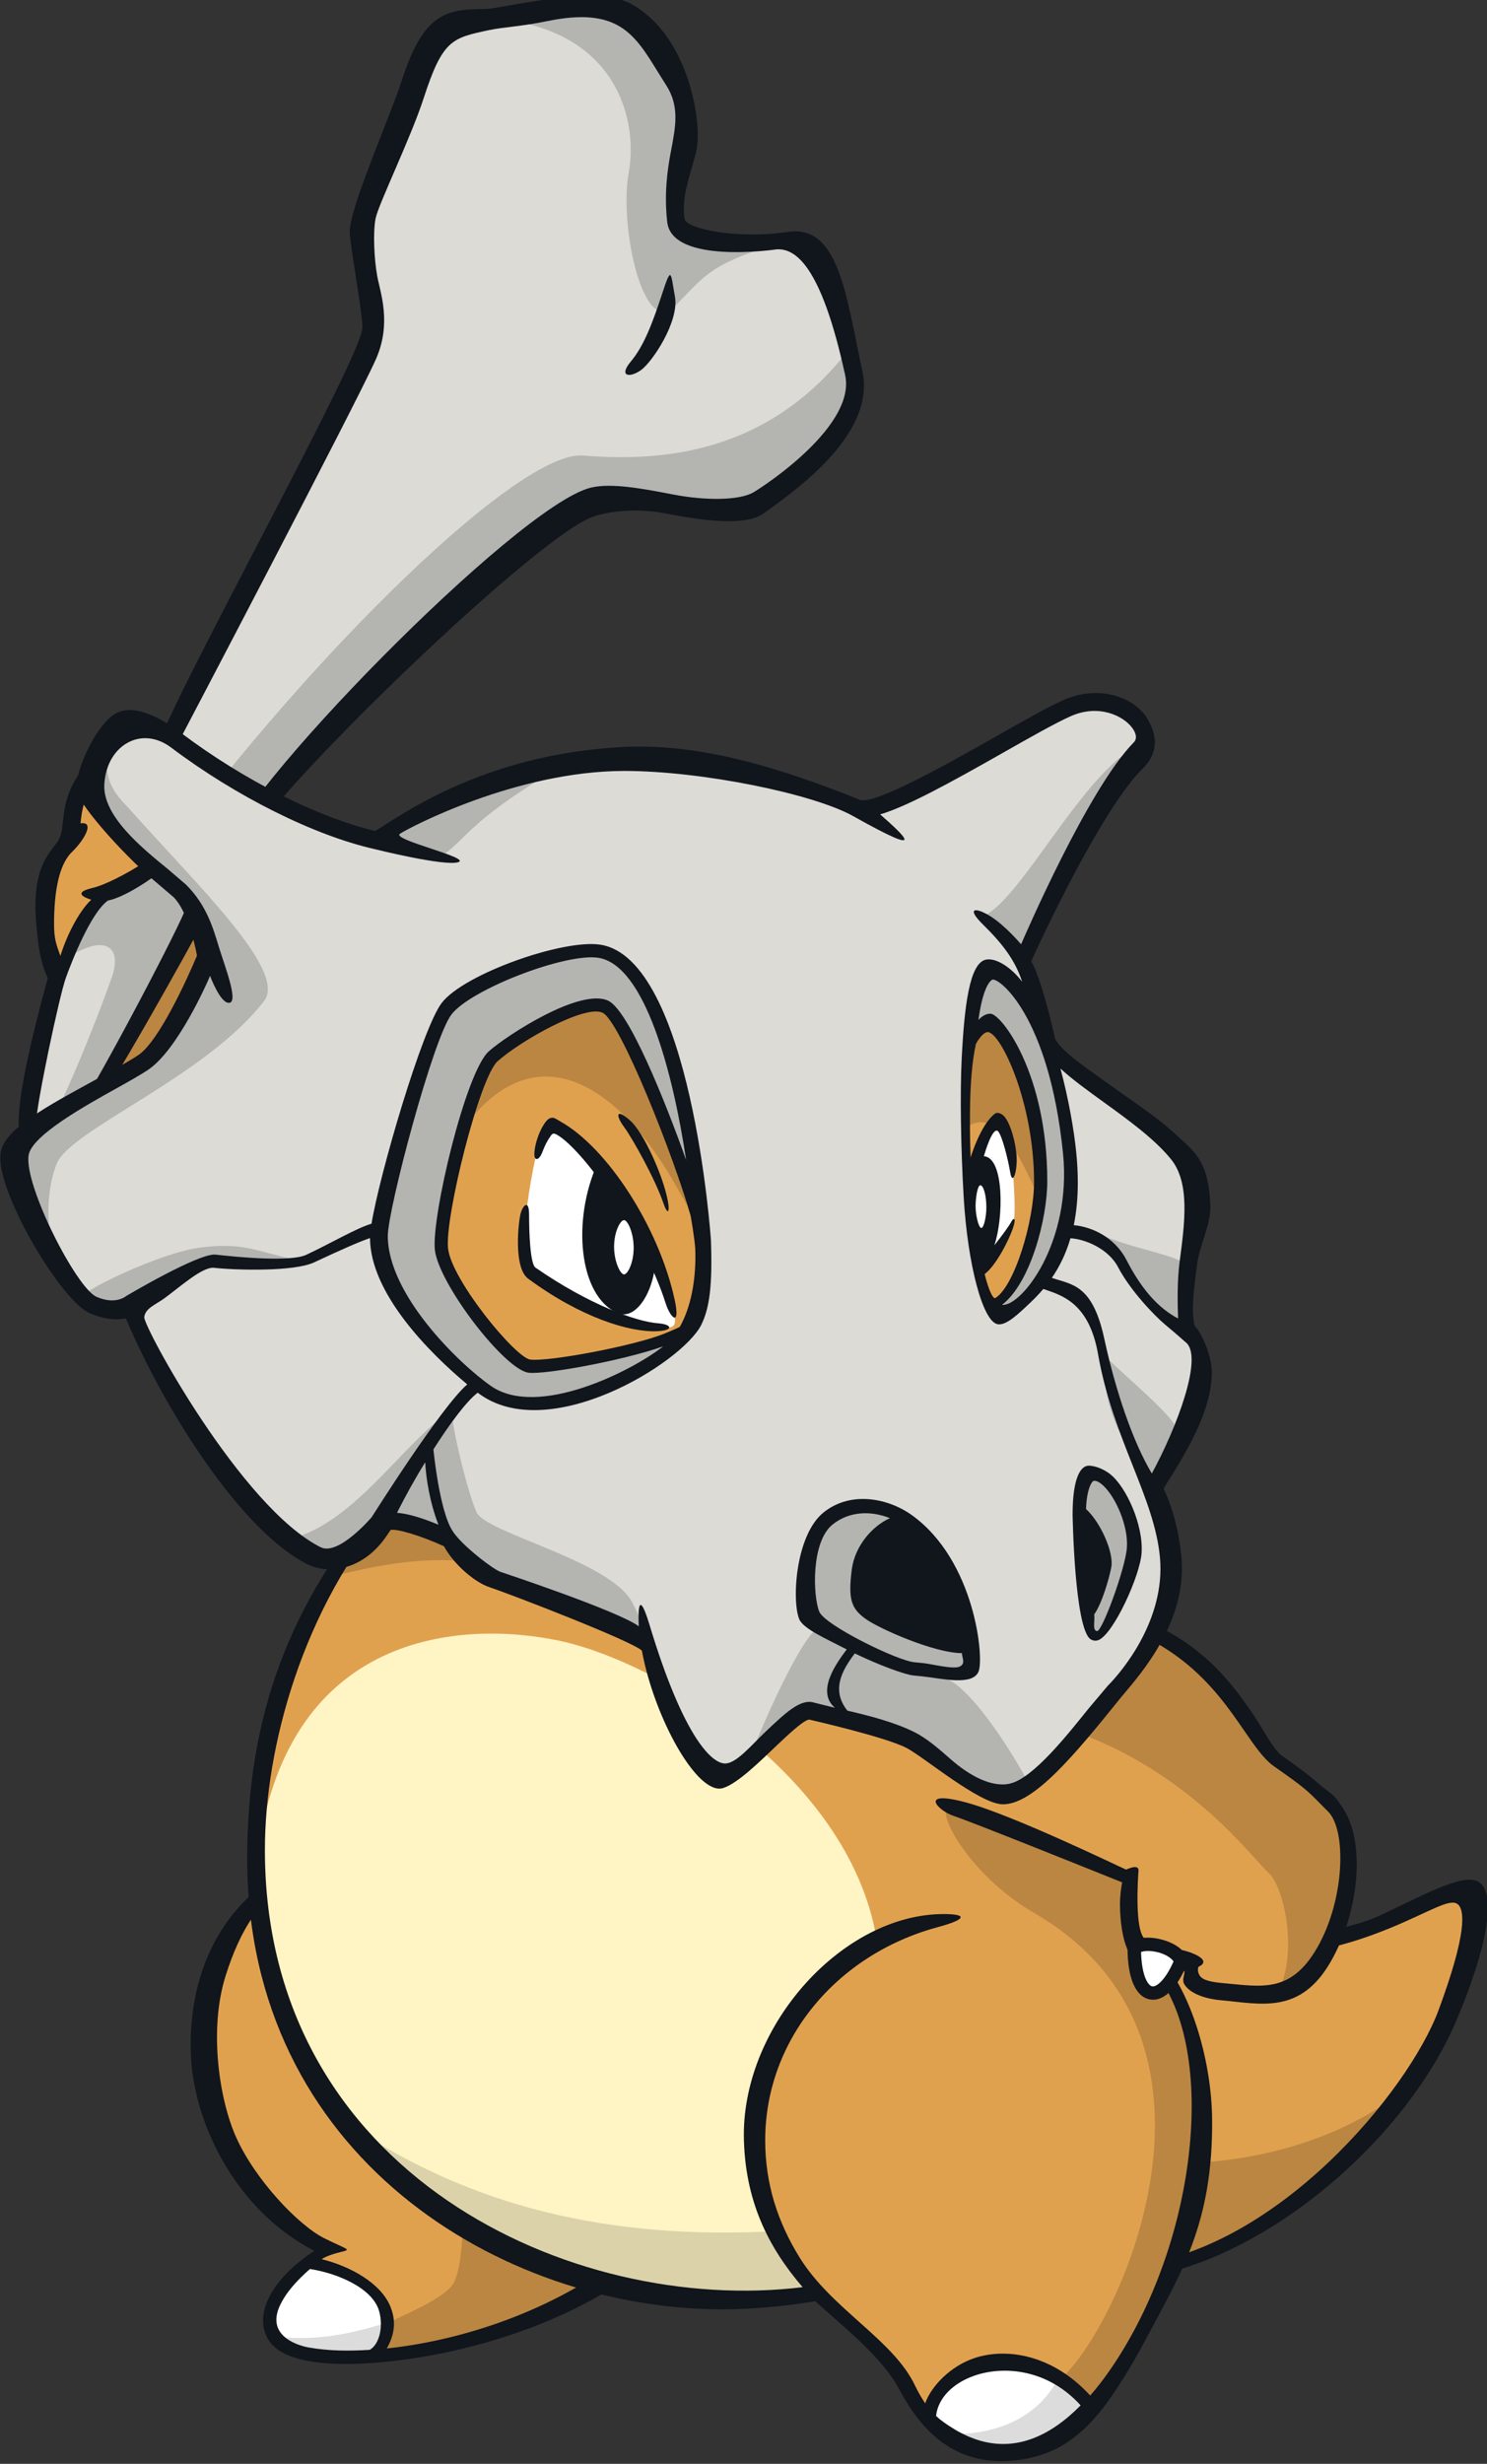 <?xml version="1.0" encoding="UTF-8"?>
<!-- Created with Inkscape (http://www.inkscape.org/) -->
<svg version="1.1" viewBox="0 0 128.19 212.32" xmlns="http://www.w3.org/2000/svg">
 <rect x="0" y="0" width="128.19" height="212.32" fill="#333333" stroke="none"/>
 <defs>
  <clipPath id="clipPath18592">
   <path d="M 0,792.109 H 612.156 V 0 H 0 Z"/>
  </clipPath>
 </defs>
 <g transform="translate(-7.917 -4.822)">
  <g transform="matrix(1.031 0 0 -1.031 -46.742 789.42)">
   <g clip-path="url(#clipPath18592)">
    <g transform="translate(124.4 729.8)">
     <path d="m0 0c-1.047 4.818-2.724 11.312-5.237 11.102-2.513-0.209-9.217-0.837-9.637 1.676-0.826 4.96 2.095 8.171-0.209 11.732-2.305 3.561-3.561 7.122-10.684 5.656-7.121-1.467-8.17 1.885-10.683-5.866-2.514-7.751-5.655-10.054-4.818-13.825 0.838-3.771 2.304-5.238 0.628-9.009-1.675-3.77-16.968-32.888-16.968-32.888s-4.189 0.628-6.285-2.096c-2.094-2.722-1.047-4.608-2.094-6.074-1.047-1.467-2.723-6.913-0.628-10.893-1.258-4.609-3.563-13.407-1.886-13.827 1.676-0.417 3.143 1.048 3.143 1.048s0.888-4.268 2.917-10.064c6.43 7.125 10.529 16.356 13.856 25.566-1.948 3.929-3.207 6.852-3.157 7.75 0.209 3.771 26.604 28.909 29.956 29.747 3.351 0.838 11.521-2.513 13.826-0.838 2.304 1.676 9.007 6.285 7.96 11.103" fill="#dcdbd6"/>
    </g>
    <g transform="translate(105.58 746.53)">
     <path d="m0 0c-0.795-4.374 1.193-13.785 3.844-11.134 2.457 2.456 2.783 3.446 8.351 5.169-2.534 9e-3 -7.989 0.498-8.243 2.019-0.826 4.959 2.095 8.17-0.209 11.731-2.305 3.561-3.561 7.122-10.684 5.656-0.427-0.088-2.35-0.659-2.735-0.716 8.748-1.458 10.472-8.35 9.676-12.725" fill="#b4b4b0"/>
    </g>
    <g transform="translate(123.96 731.75)">
     <path d="m0 0c-7.25-9.349-16.925-9.216-22.228-8.819-5.301 0.398-22.533-16.436-34.772-33.011-4.993-1.319-7.378-7.681-8.571-9.139 3.313 2.253 4.904 1.193 3.977-1.459-0.928-2.651-3.539-9.433-5.939-13.903 1.446-0.05 2.616 1.117 2.616 1.117s13.567 22.354 13.617 23.253c0.209 3.77 26.604 28.908 29.956 29.746 3.351 0.839 11.521-2.513 13.825-0.837 2.305 1.676 9.008 6.284 7.961 11.102-0.136 0.628-0.284 1.284-0.442 1.95" fill="#b4b4b0"/>
    </g>
    <g transform="translate(59.331 665.3)">
     <path d="m0 0c0.405-1.67 1.255-4.894 2.632-8.827 6.43 7.125 10.53 16.355 13.856 25.565-1.719 3.47-2.111 6.547-3.12 7.351-1.009 0.805-9.189-15.628-13.368-24.089" fill="#bb8641"/>
    </g>
    <g transform="translate(61.317 685.81)">
     <path d="m0 0c2.89 0.67 6.732 4.776 7.307 6.144 0.95 2.267 0.858 4.778-1.837 6.427-0.088 0.013-4.203 0.598-6.276-2.096-2.094-2.723-1.047-4.609-2.094-6.074-1.038-1.453-2.685-6.807-0.683-10.776 1.059 1.789 2.577 6.141 3.583 6.375" fill="#e0a14f"/>
    </g>
    <g transform="translate(149.8 599.11)">
     <path d="m0 0c5.461-1.092 15.874-0.724 19.08 1.192 6.81 4.07 8.934 3.304 4.933-7.498-2.546-6.877-13.792-20.396-26.1-21.718-15.847-1.702-3.876 29.217 2.087 28.024" fill="#e0a14f"/>
    </g>
    <g transform="translate(140.06 582.21)">
     <path d="m0 0c-0.897-6.343 0.701-11.872 7.651-11.125 8.84 0.95 17.132 8.191 22.046 14.744-7.7-5.723-20.169-7.379-29.697-3.619" fill="#bb8641"/>
    </g>
    <g transform="translate(77.357 604.17)">
     <path d="m0 0c-6.559-2.683-9.541-14.907-5.665-20.869 4.607-7.086 4.871-7.293 8.01-10.477 0 0-6.757-5.092-2.889-7.892 2.612-1.891 16.941-1.606 28.271 6.742 11.329 8.348-21.7 34.961-27.727 32.496" fill="#e0a14f"/>
    </g>
    <g transform="translate(85.467 601.52)">
     <path d="m0 0c6.488-8.676 7.256-28.959 5.381-31.488-1.876-2.53-11.993-4.732-6.36-5.955 5.792 0.451 13.741 2.547 20.596 7.598 8.587 6.328-8.31 23.148-19.617 29.845" fill="#bb8641"/>
    </g>
    <g transform="translate(78.775 571.95)">
     <path d="m0 0c-1.478-1.24-5.101-4.742-1.962-7.014 1.008-0.73 3.769-1.132 7.424-0.874 3.643 4.342-1.691 7.409-5.462 7.888" fill="#fff"/>
    </g>
    <g transform="translate(76.049 565.7)">
     <path d="m0 0c0.191-0.264 0.432-0.52 0.764-0.76 1.008-0.73 3.769-1.133 7.424-0.874 0.853 1.016 1.209 1.961 1.213 2.82-3.822-1.171-6.269-1.498-9.401-1.186" fill="#dcdcdc"/>
    </g>
    <g transform="translate(116.04 719.87)">
     <path d="m0 0c-1.18-0.708-4.046-0.714-6.71-0.2-2.677 0.516-5.199 0.982-6.891 0.583-6.18-1.459-30.282-26.245-30.514-30.423-2e-3 -0.028-2e-3 -0.06-2e-3 -0.093 0-0.704 0.426-2.324 3.094-7.736-2.713-7.48-6.609-16.774-12.778-24.036-1.525 4.557-2.304 7.972-2.445 8.608 2.389 3.154 9.526 16.081 9.843 16.724 0 0-0.57 3.368-1.033 1.92-0.461-1.447-7.019-13.957-9.218-17.309l-0.86-0.846c-0.012-0.011-1.142-1.096-2.347-0.866-0.076 0.127-0.15 0.373-0.15 0.928 0 1.395 1.933 10.617 2.503 12.182 0.568 1.567 2.12 5.45 3.509 6.429 2.082 0.407 6.941 3.876 7.191 5.873l-1.099 0.137c-0.161-1.29-5.371-4.492-7.383-4.956s-0.103-0.98-0.103-0.98c-1.084-1.033-2.083-3.074-2.58-4.697-0.401 1.059-0.531 1.54-0.531 2.676 0 2.594 0.381 4.924 1.483 5.992 1.102 1.069 1.927 2.602 0.727 2.406 0.121 1.088 0.247 2.212 1.352 3.648 1.798 2.338 5.553 1.82 5.591 1.815l0.518-0.076 0.243 0.463c0.626 1.189 15.324 29.183 16.99 32.932 1.354 3.048 0.364 5.592 0.114 6.98-0.249 1.387-0.367 3.629-0.132 4.808 0.237 1.18 2.944 6.735 4.012 10.028 1.589 4.899 2.369 5.042 5.45 5.702 1.205 0.259 2.678 0.3 4.903 0.758 5.871 1.209 7.271-1.063 9.21-4.208l0.705-1.126c1.14-1.761 0.82-3.425 0.416-5.533-0.327-1.7-0.568-3.61-0.315-5.919 0.394-3.595 9.124-2.297 9.124-2.297 1.534 0.118 3.733-1.206 5.757-10.516 0.901-4.15-6.465-9.067-7.644-9.775m2.868 21.753c-4.285-0.636-8.513 0.267-8.648 1.079-0.338 2.029 0.695 4.224 1.012 5.879 0.431 2.24-0.66 9.465-5.503 12.107-3.023 1.649-10.896-0.428-12.132-0.431-3.318-7e-3 -5.192-0.321-7.018-5.953-1.032-3.184-4.517-10.988-4.359-12.802 0.157-1.813 1.092-6.889 1.058-7.888-0.083-2.416-14.188-27.751-16.947-34.458-1.263 0.086-4.542 0.05-6.444-2.421-1.356-1.763-1.518-3.217-1.649-4.386-0.079-0.705-0.141-1.262-0.462-1.711-0.728-1.02-2.178-2.268-1.767-6.865 0.134-1.509 0.276-3.081 0.961-4.511-1.653-6.088-2.432-9.886-2.432-12.045 0-0.837 0.116-1.429 0.342-1.816 0.242-0.413 0.571-0.569 0.805-0.627 1.129-0.282 2.145 0.101 2.852 0.513 0.392-1.634 1.258-4.968 2.69-9.058l0.411-1.174 0.833 0.924c6.92 7.668 11.118 17.821 14.002 25.81l0.108 0.297-0.14 0.282c-2.912 5.878-3.095 7.136-3.081 7.381 0.16 2.882 23.874 26.002 29.068 28.016 1.315 0.51 3.739 0.799 6.139 0.335 3.248-0.626 6.758-1.099 8.272 2e-3l0.301 0.217c2.709 1.959 9.054 6.545 7.946 11.639-1.35 6.215-1.933 12.302-6.218 11.665" fill="#11151c"/>
    </g>
    <g transform="translate(105.77 730.8)">
     <path d="m0 0c-1.054-1.257-0.13-1.405 0.824-0.741 0.953 0.664 3.227 4.076 2.857 6.145s-0.281 2.66-1.093 0.182c-0.811-2.478-1.533-4.329-2.588-5.586" fill="#11151c"/>
    </g>
    <g transform="translate(173.3 592.99)">
     <path d="m0 0c-2.504-6.762-13.518-20.058-25.64-21.36-2.931-0.315-5.003 0.529-6.161 2.508-2.977 5.092 0.634 16.303 4.328 21.482 1.473 2.066 2.885 3.138 3.87 2.94 5.681-1.136 11.263-2.104 19.473 1.261 3.399 1.392 5.083 2.563 5.738 2.02 0.583-0.484 0.776-2.413-1.608-8.851m3.483 10.627c-1.129 0.938-4.067-0.655-8.116-2.591-4.706-2.251-13.37-2.456-18.752-1.38-1.475 0.296-3.201-0.874-4.99-3.383-3.954-5.543-7.626-17.136-4.382-22.685 0.961-1.642 2.996-3.505 7.235-3.05 10.45 1.123 22.659 11.31 27.028 21.63 2.517 5.947 3.313 10.349 1.977 11.459" fill="#11151c"/>
    </g>
    <g transform="translate(104.75 572.12)">
     <path d="m0 0c-6.409-4.722-13.812-6.813-19.393-7.406 0.843 1.474 0.644 2.628 0.321 3.453-0.778 1.985-3.347 3.411-5.758 4.008 0 0 0.354 0.303 1.601 0.603 0.952 0.229 0.539 0.184-1.385 1.146-2.201 1.1-5.809 4.926-7.388 8.468-1.393 3.122-2.284 8.939-0.881 13.427 1.237 3.954 3.013 6.741 5.696 7.838 3.715 1.521 21.329-10.658 27.436-21.534 2.588-4.609 2.504-7.974-0.249-10.003m-20.822-7.52c-1.702-0.105-3.433-0.103-5.118 0.2-0.506 0.091-3.692 0.791-2.365 3.554 0.406 0.847 0.992 1.547 1.651 2.219 0.304 0.306 0.597 0.573 0.838 0.782 2.314-0.355 5.247-1.606 5.782-3.516 0.389-1.389-0.025-2.821-0.788-3.239m-4.63 8.27c-3.985-2.625-5.048-5.631-3.778-7.524 0.788-1.176 3.021-2.246 8.751-1.841 0 0 0.235 0.016 0.246 0.029 5.945 0.461 14.917 2.589 21.799 7.661 2.252 1.66 3.268 5.025-0.351 11.47-5.772 10.278-23.819 24.065-28.822 22.018-2.989-1.223-8.358-5.782-8.18-15.058 0.114-5.928 3.718-13.339 10.335-16.755" fill="#11151c"/>
    </g>
    <g transform="translate(85.341 635.58)">
     <path d="m0 0c-6.223-7.195-17.154-30.707-5.825-46.805 11.329-16.099 23.143-20.74 43.091-19.38 6.88-6.191 5.963-8.943 8.646-11.03 2.683-2.088 8.845-5.493 15.703 5.239 6.856 10.733 8.743 27.853 2.185 33.815 2.981 0.299 3.577-0.596 3.577-0.596s-0.871-2.15 2.408-2.448c3.279-0.297 6.15-0.573 8.534 3.601 2.386 4.173 2.59 10.213 0.8 12.001-1.788 1.79-1.605 1.753-4.587 3.84-2.981 2.086-5.066 11.472-18.482 12.963-13.416 1.49-46.509 19.831-56.05 8.8" fill="#e0a14f"/>
    </g>
    <g transform="translate(85.341 635.58)">
     <path d="m0 0c-6.223-7.195-17.614-30.911-6.285-47.01 11.329-16.098 22.219-20.617 42.167-19.257 7.285-5.946 7.347-8.861 10.03-10.948 2.683-2.088 8.845-5.493 15.703 5.239 6.856 10.733 8.743 27.853 2.185 33.815 2.981 0.299 3.577-0.596 3.577-0.596s-0.871-2.15 2.408-2.448c3.279-0.297 6.15-0.573 8.534 3.601 2.386 4.173 2.59 10.213 0.8 12.001-1.788 1.79-1.605 1.753-4.587 3.84-2.981 2.086-5.066 11.472-18.482 12.963-13.416 1.49-46.509 19.831-56.05 8.8" fill="#e0a14f"/>
    </g>
    <g transform="translate(164.46 609.98)">
     <path d="m0 0c-1.789 1.789-1.605 1.753-4.587 3.839-2.981 2.087-5.066 11.473-18.482 12.963-13.416 1.491-46.51 19.831-56.05 8.801-1.261-1.458-2.714-3.594-4.137-6.194 0.491-0.059 6.4 1.929 12.086 0.941 23.567-4.098 27.311-6.057 49.695-14.092 9.641-3.462 14.849-10.659 16.121-11.791 1.273-1.132 2.488-6.764 0.757-9.899 1.373 0.437 2.642 1.41 3.797 3.43 2.385 4.174 2.59 10.213 0.8 12.002" fill="#bb8641"/>
    </g>
    <g transform="translate(148.69 598.44)">
     <path d="m0 0c0.161-0.32 0.311-0.654 0.434-1.022-0.123 0.368-0.273 0.702-0.434 1.022-0.681 0.451-0.507 4.405-1.807 5.847-2.161 2.401-12.346 5.095-14.224 5.648-1.877 0.552 1.006-5.45 6.847-8.835 19.435-11.264 5.521-37.767 1.325-39.535-2.769-1.165-3.673-4.063-4.824-5.358 3.006-0.382 6.852 0.985 10.947 7.393 6.856 10.733 8.743 27.853 2.185 33.815 0.287 0.029 0.546 0.044 0.791 0.052-0.365 0.351-0.792 0.676-1.24 0.973" fill="#bb8641"/>
    </g>
    <g transform="translate(126.29 599.07)">
     <path d="m0 0c-2.354 13.579-18.27 23.071-26.537 24.804-8.268 1.733-22.537 0.666-25.134-17.49-0.159-6.109 0.886-13.551 4.648-18.895 11.063-15.721 22.846-19.232 41.96-18.182-3.872 4.826-10.806 17.228 5.063 29.763" fill="#fff4c3"/>
    </g>
    <g transform="translate(121.22 569.31)">
     <path d="m0 0c-1.014 1.263-2.234 3.049-3.203 5.215-14.346-0.79-25.64 2.182-35.422 8.629 10.15-12.033 21.416-14.79 38.625-13.844" fill="#dcd2a9"/>
    </g>
    <g transform="translate(130.68 558.87)">
     <path d="M 0,0 C 0.172,-0.174 0.359,-0.343 0.57,-0.507 2.884,-2.308 7.787,-5.079 13.49,1.074 8.672,7 0.138,4.466 0,0" fill="#fff"/>
    </g>
    <g transform="translate(141.5 562.23)">
     <path d="m0 0c-1.812-3.535-5.525-4.751-9.102-4.67 2.585-1.609 6.886-2.895 11.775 2.381-0.805 0.991-1.717 1.741-2.673 2.289" fill="#dcdcdc"/>
    </g>
    <g transform="translate(115.21 582.57)">
     <path d="m0 0c0.043-5.509 2.077-9.433 4.916-12.733-19.294-2.35-44.961 9.502-44.961 36.54 0 8.539 3.116 20.198 10.591 28.842 6.236 7.209 23.795 1.074 37.906-3.857 6.84-2.39 13.301-4.647 17.664-5.132 9.663-1.074 13.308-6.368 15.719-9.871 0.921-1.338 1.647-2.393 2.507-2.995 2.529-1.771 2.734-1.978 3.87-3.129l0.644-0.648c1.552-1.553 1.4-7.329-0.89-11.336-2.2-3.85-4.608-3.3-7.831-3.007-0.997 0.091-1.757 0.224-2.017 0.64-0.261 0.417-0.099 0.732-0.098 0.737 0 0 1.082 0.394-0.295 1.033-1.378 0.641-3.297 0.591-3.591 0.641-0.296 0.048 0.294-0.05-0.591 0.638-0.885 0.689-0.59 5.066-0.541 5.706 0.05 0.64-1.032 0.098-1.032 0.098-0.513 0.207-9.445 4.563-13.439 5.629-3.996 1.066-2.295-0.716-0.966-1.147 1.33-0.431 11.904-4.673 14.071-5.548-0.084-0.428-0.184-1.087-0.184-1.895 0-1.367 0.272-3.679 1.108-4.416 0.836-0.738 0.994-0.35 0.994-0.35 6.026-5.477 4.897-21.876-2.279-33.107-0.76-1.189-1.531-2.229-2.312-3.125-3.128 3.427-7.01 4.034-9.704 3.124-1.933-0.653-3.567-2.287-4.095-3.773-0.291 0.438-0.578 0.909-0.849 1.483-1.821 3.848-6.979 6.376-9.661 10.722-1.829 2.965-2.866 6.143-2.866 9.778 0 8.407 5.974 15.537 14.438 17.82 2.484 0.671 2.426 1.092 0.484 1.092-8.366 0-16.71-9.157-16.71-18.454m16.073-23.495c0.158 1.455 1.368 2.743 3.271 3.387 2.379 0.803 6.043 0.559 8.818-2.505-2.609-2.645-5.289-3.672-8.01-3.053l-0.084 0.021c-0.209 0.05-0.419 0.11-0.629 0.18-0.077 0.027-0.154 0.057-0.231 0.086-0.169 0.061-0.338 0.126-0.508 0.2-0.121 0.054-0.242 0.116-0.363 0.176-0.132 0.066-0.264 0.128-0.396 0.201-0.165 0.091-0.331 0.194-0.496 0.298-0.092 0.058-0.186 0.11-0.28 0.172-0.263 0.174-0.524 0.361-0.786 0.564 0 0-0.162 0.145-0.306 0.273m34.095 50.68c-0.745 1.159-0.786 1.131-1.622 1.771-0.837 0.638-0.957 0.918-3.569 2.745-0.696 0.488-1.602 2.299-2.425 3.495-2.526 3.669-6.148 8.435-16.313 9.565-4.239 0.47-10.642 2.709-17.422 5.077-15.177 5.303-32.38 11.315-39.109 3.535-7.68-8.881-11.234-18.335-11.234-30.295 0-24.777 21.155-37.668 39.803-37.668 2.497 0.021 5.062 0.249 7.694 0.681 2.24-2.037 5.593-4.66 7.007-7.332 1.914-3.614 4.586-6.117 8.748-6.024 4.161 0.093 6.327 2.14 7.714 3.712 1.388 1.572 3.093 4.434 3.977 6.104 3.058 5.772 5.83 9.92 5.738 18.799-0.05 4.746-1.676 10.248-4.003 13.001 1.015-0.013 0.824-0.173 1.048-0.299-0.02-0.12 0.647-0.258 0.647-0.411 0-0.325-0.235-0.692-8e-3 -1.065 0.453-0.743 1.671-1.199 3.023-1.322 3.366-0.306 6.67-1.228 9.224 3.241 2.41 4.217 2.853 9.935 1.082 12.69" fill="#11151c"/>
    </g>
    <g transform="translate(147.85 598.17)">
     <path d="M 0,0 C 0.835,0.756 3.502,0.119 3.941,-1.035 2.349,-4.976 0,-4.618 0,0" fill="#fff"/>
    </g>
    <g transform="translate(84.468 690.77)">
     <path d="m0 0c-4.965 1.128-11.379 4.345-16.701 8.351-2.974 2.238-6.545 0.225-6.77-3.611-0.226-3.837 5.472-7.384 7.051-8.964 1.581-1.58 2.201-5.481 2.201-5.481s-2.933-7.221-5.19-8.801-9.929-4.966-10.381-7.673c-0.452-2.709 4.062-11.737 6.093-12.639s3.16-0.226 3.16-0.226 8.005-17.222 15.679-21.059c2.631-1.316 4.858 2.102 5.535 3.004 0.677 0.903 5.586-1.36 5.586-1.36s2.539-2.927 3.893-3.379c1.354-0.451 11.961-4.513 12.638-5.416 0.678-0.903 4.288-11.284 6.546-10.607 2.256 0.676 5.71 5.538 7.065 5.087 1.354-0.452 5.558-1.066 8.266-2.42s5.206-5.376 8.14-4.699 7.543 7.377 8.897 8.731c1.355 1.354 5.444 5.948 4.87 11.355-0.385 3.619-1.58 5.642-1.58 5.642s6.093 10.382 2.709 13.316c-0.857 3.862 2.256 11.058-0.678 14.67-2.934 3.61-9.253 6.632-10.663 9.253-0.404 3.63-2.427 6.77-2.427 6.77s6.156 13.997 9.931 17.83c1.63 1.655-2.032 5.19-6.094 3.385-4.062-1.806-15.347-9.254-17.604-8.351s-9.704 3.836-19.408 3.836c-9.352 0-20.764-6.544-20.764-6.544" fill="#dcdbd6"/>
    </g>
    <g transform="translate(69.815 656.74)">
     <path d="m0 0c-3.534-0.441-10.572-3.927-9.905-4.224 2.03-0.902 4.021-0.79 4.021-0.79l6.624 3.372s2.286 0.089 6.931 0.67c-3.063 0.665-4.135 1.413-7.671 0.972" fill="#b4b4b0"/>
    </g>
    <g transform="translate(92.853 634.62)">
     <path d="m0 0c-0.768 1.767-2.073 7.111-2.073 8.589-4.531-3.29-8.35-9.874-14.081-10.984 1.004-0.915 1.902-1.057 2.911-1.562 2.632-1.316 4.858 2.102 5.535 3.004 0.678 0.903 5.586-1.36 5.586-1.36s2.539-2.927 3.893-3.379c1.354-0.451 11.451-4.232 12.129-5.135 0.218-0.291 0.92-0.306-0.845 3.225-1.766 3.532-12.287 5.836-13.055 7.602" fill="#b4b4b0"/>
    </g>
    <g transform="translate(121.8 624.87)">
     <path d="m0 0c-1.076 1.305-6.067-10.29-6.067-10.904 0-0.615 4.658 4.186 5.136 4.027 1.355-0.452 5.558-1.066 8.267-2.42 2.707-1.353 5.206-5.376 8.139-4.699 0.546 0.126 1.149 0.461 1.778 0.93-0.218 0.739-4.659 8.382-7.193 8.996-2.535 0.613-8.986 2.764-10.06 4.07" fill="#b4b4b0"/>
    </g>
    <g transform="translate(149.55 636.76)">
     <path d="M 0,0 C 0.349,0.614 1.66,3.624 1.891,4.546 2.122,5.467 -2.246,9.009 -4.121,10.885 -4.557,6.533 -2.426,3.207 0,0" fill="#b4b4b0"/>
    </g>
    <g transform="translate(139.11 679.59)">
     <path d="m0 0c-0.487 1.032-0.265 2.121-0.265 2.121s11.532 19.353 7.423 15.641c-4.11-3.712-8.039-11.285-10.869-12.857 1.806-1.446 1.81-3.467 3.711-4.905" fill="#b4b4b0"/>
    </g>
    <g transform="translate(99.342 696.6)">
     <path d="m0 0c-7.658-1.695-14.875-5.831-14.875-5.831-0.492 0.112 5.827-1.578 5.309-1.426 2.127 1.353 2.254 2.903 9.566 7.257" fill="#b4b4b0"/>
    </g>
    <g transform="translate(152.32 655.06)">
     <path d="m0 0c-0.189 0.99-4.846 1.531-7.631 2.924 1.635-3.272 4.405-5.636 7.428-7.724-0.213 1.341 0.393 3.811 0.203 4.8" fill="#b4b4b0"/>
    </g>
    <g transform="translate(57.742 663.71)">
     <path d="m0 0c1.104 2.872 12.445 7.261 17.35 13.624 1.949 2.529-5.477 9.555-11.386 16.202-1.601 1.602-1.94 2.745-1.717 4.84-0.557-0.754-0.925-1.729-0.992-2.871-0.226-3.837 5.472-7.384 7.051-8.964 1.581-1.58 2.201-5.481 2.201-5.481s-2.933-7.221-5.19-8.801c-2.257-1.581-9.929-4.966-10.381-7.674-0.269-1.618 1.232-5.49 2.918-8.538-0.497 1.441-0.959 4.79 0.146 7.663" fill="#b4b4b0"/>
    </g>
    <g transform="translate(102.78 681.61)">
     <path d="m0 0c-2.79 0-10.859-2.926-12.169-4.312-1.31-1.387-6.161-18.176-5.699-20.333 0.462-2.156 5.237-12.707 11.321-13.4 6.085-0.693 12.939 3.312 14.402 6.084 1.463 2.773 0.617 16.481-0.462 19.793-1.078 3.311-4.621 12.168-7.393 12.168" fill="#b4b4b0"/>
    </g>
    <g transform="translate(103.17 677.14)">
     <path d="m0 0c-1.627 0.148-8.318-2.464-9.781-5.545-1.464-3.081-4.237-13.169-3.389-15.865 0.847-2.696 4.698-8.857 7.162-8.857 2.465 0 12.862 1.539 13.94 3.542s1.386 6.778 0.308 10.167c-1.078 3.388-7.393 16.48-8.24 16.558" fill="#e0a14f"/>
    </g>
    <g transform="translate(109.24 662.41)">
     <path d="m0 0c0.914-1.599 1.828-3.197 2.741-4.797-0.101 1.036-0.288 2.053-0.58 2.969-1.078 3.388-7.393 16.48-8.24 16.558-1.627 0.148-8.318-2.464-9.781-5.545-0.506-1.066-1.169-2.971-1.785-5.119 6.131 8.605 13.109 3.71 17.645-4.066" fill="#bb8641"/>
    </g>
    <g transform="translate(109.21 651.79)">
     <path d="m0 0c-1.379 4.515-6.928 16.109-10.354 15.112-1.099-0.32-2.618-10.937-1.849-11.861 0.695-0.834 7.215-4.486 11.199-4.968 1.266-0.154 1.507 0.069 1.004 1.717" fill="#fff"/>
    </g>
    <g transform="translate(135.9 679.68)">
     <path d="m0 0c-1.081-0.221-1.694-4.082-1.771-5.007-0.078-0.923 1.617 1.465 2.311 0.078 0.692-1.386 4.004-9.472 3.542-12.708-0.463-3.234-2.696-9.473-3.621-10.243-0.922-0.769 1e-3 -0.77 0.849-0.385 0.846 0.385 5.467 3.543 5.39 9.165s-2.541 19.947-6.7 19.1" fill="#b4b4b0"/>
    </g>
    <g transform="translate(135.51 675.37)">
     <path d="m0 0c-0.664-0.186-1.386-1.079-1.617-2.311-0.231-1.231-0.078-16.634 0.539-18.175 0.617-1.54 0.77-3.235 1.618-2.927 0.846 0.309 4.389 5.083 4.081 9.012-0.308 3.927-2.695 14.94-4.621 14.401" fill="#e0a14f"/>
    </g>
    <g transform="translate(140.14 660.36)">
     <path d="m0 0c4e-3 0.202 4e-3 0.405-0.011 0.604-0.308 3.928-2.696 14.941-4.621 14.402-0.664-0.186-1.387-1.079-1.618-2.311-0.09-0.483-0.121-3.146-0.089-6.296 2.859 2.079 4.97-3.601 6.339-6.399" fill="#bb8641"/>
    </g>
    <g transform="translate(136.51 667.13)">
     <path d="m0 0c-1.624-0.464-2.156-3.465-2.31-4.774-0.154-1.31-0.154-8.318 0.924-7.471 1.078 0.848 2.542 2.927 2.696 4.313 0.153 1.386-0.232 8.24-1.31 7.932" fill="#fff"/>
    </g>
    <g transform="translate(127.35 634.71)">
     <path d="m0 0c-1.562 0.284-5.237 0.54-6.315-2.157-1.079-2.696-0.386-6.468 0.462-7.085 0.847-0.617 6.239-4.005 8.626-3.928 2.388 0.077 3.696-1.618 3.927 0.308 0.232 1.926-1.617 11.938-6.7 12.862" fill="#b4b4b0"/>
    </g>
    <g transform="translate(143.75 637.94)">
     <path d="m0 0c-0.487-0.675-0.385-9.55 0-11.167s0.462-4.004 1.771-1.617c1.31 2.388 2.85 7.008 2.233 8.548-0.615 1.541-3.003 5.622-4.004 4.236" fill="#b4b4b0"/>
    </g>
    <g transform="translate(128.12 634.17)">
     <path d="m0 0c-1.172 0.039-3.234-2.31-3.465-3.773-0.231-1.464-0.77-3.851 2.156-5.007 2.927-1.155 7.085-3.157 7.162-2.079s-1.232 10.705-5.853 10.859" fill="#11151c"/>
    </g>
    <g transform="translate(143.37 634.24)">
     <path d="m0 0c-0.284-0.568 0.307-8.626 0.924-7.778 0.617 0.847 1.771 3.619 1.309 4.62s-1.848 3.928-2.233 3.158" fill="#11151c"/>
    </g>
    <g transform="translate(149.79 597.84)">
     <path d="m0 0c0.646-0.156 1.137-0.464 1.354-0.774-0.712-1.613-1.452-2.153-1.793-2.086-0.31 0.06-0.867 0.782-0.926 2.872 0.284 0.103 0.765 0.132 1.365-0.012m-2.313 0.738-0.181-0.165v-0.245c0-2.49 0.672-4.048 1.844-4.276 1.142-0.222 2.296 0.884 3.164 3.033l0.081 0.201-0.077 0.203c-0.272 0.719-1.117 1.313-2.259 1.588-1.086 0.261-2.048 0.135-2.572-0.339" fill="#11151c"/>
    </g>
    <g transform="translate(97.178 654.13)">
     <path d="m0 0c4.388-3.234 8.427-4.475 10.745-4.391 1.454 0.053 1.316 0.577 0.101 0.665-1.786 0.131-5.741 1.541-10.232 4.648-0.46 0.319-0.537 3.064-0.537 4.42 0 1.357-0.535 0.773-0.713 0.082-0.176-0.691-0.614-4.502 0.636-5.424" fill="#11151c"/>
    </g>
    <g transform="translate(109.43 652.36)">
     <path d="m0 0c-1.324 6.111-5.666 12.746-9.558 14.909-0.375 0.209-0.572 0.429-0.932 0.246-0.397-0.201-1.099-1.483-1.235-2.754-0.092-0.861 0.37-0.797 0.647-0.077 0.23 0.6 0.415 0.97 0.72 1.396 0.116 0.163 0.214 0.248 0.488 0.096 2.2-1.218 7.301-8.385 9.113-14.101 0.405-1.278 1.252-2 0.757 0.285" fill="#11151c"/>
    </g>
    <g transform="translate(108.85 660.67)">
     <path d="m0 0c-0.434 2.217-2.065 5.728-3.14 6.675-1.25 1.103-1.194 0.386-0.522-0.522 0.732-0.988 2.625-4.404 3.296-6.377 0.348-1.024 0.571-0.821 0.366 0.224" fill="#11151c"/>
    </g>
    <g transform="translate(107.83 655.56)">
     <path d="m0 0c-0.234-2.854-1.783-4.924-3.186-4.301-3.284 1.459-3.782 7.854-1.676 12.487 0 0 3.631-3.816 4.862-8.186" fill="#11151c"/>
    </g>
    <g transform="translate(106 656.71)">
     <path d="m0 0c0-1.253-0.5-2.222-0.807-2.222-0.306 0-0.831 1.062-0.831 2.316 0 1.253 0.525 2.221 0.831 2.221 0.307 0 0.807-1.063 0.807-2.315" fill="#fff"/>
    </g>
    <g transform="translate(137.57 658.88)">
     <path d="m0 0c-0.131-0.264-0.713-1.083-1.411-1.959 0.774 2.259 0.839 7.327-0.877 7.446 0.342 1.191 0.862 2.457 1.198 2.07 0.337-0.387 0.821-2.324 1.002-3.412s0.545-0.121 0.545 1.028-0.48 3.081-1.089 3.691c-0.178 0.177-0.517 0.335-0.726 0.181-1.15-0.847-2.131-3.603-2.374-4.985l0.359-0.852c-0.106-2.25 0.269-5.55 0.504-6.674-9e-3 -5e-3 -0.02-0.013-0.029-0.017l0.071-0.17c0.015-0.057 0.029-0.105 0.042-0.14 0.038-0.103 0.076-0.177 0.112-0.228l0.201-0.484c1.058 0.441 2.549 3.443 2.733 4.398 0.102 0.524-0.13 0.369-0.261 0.107" fill="#11151c"/>
    </g>
    <g transform="translate(135.49 660.09)">
     <path d="m0 0c0-0.751-0.201-1.721-0.423-1.721s-0.478 1.06-0.478 1.811c0 0.752 0.171 1.759 0.393 1.759 0.274 0 0.508-0.862 0.508-1.849" fill="#fff"/>
    </g>
    <g transform="translate(124.24 629.83)">
     <path d="m0 0c-0.33-2.535-0.028-3.277 1.147-4.131 1.109-0.807 5.756-2.869 8.061-2.865-0.01-0.348 0.348-0.885-0.197-1.127-0.544-0.243-2.272 0.206-2.997 0.286l-0.766 0.076c-1.414 0.109-7.519 3.101-7.973 4.235-0.533 1.335-0.683 5.838 1.118 7.28 1.466 1.174 3.315 1.127 4.796 0.529-1.448-0.638-2.929-2.294-3.189-4.283m4.377 3.636c3.747-2.697 4.937-9.34 4.876-9.703-0.06-0.363-6.311 1.523-7.359 2.286-0.995 0.723-1.448 1.492-1.162 3.686 0.28 2.145 2.146 3.708 3.383 3.908 0.09-0.058 0.178-0.116 0.262-0.177m17.041-13.343-1.595-1.89c-1.744-2.164-4.641-5.854-6.595-6.305-1.511-0.349-3.371 0.638-4.968 2.042-0.968 0.85-1.968 1.73-3.027 2.259-1.666 0.832-3.816 1.383-5.604 1.795-1.377 1.729-0.451 3.365 0.62 4.785 2.076-1.008 4.257-1.794 4.914-1.845l0.731-0.073c1.679-0.183 4.215-0.818 4.708 0.414 0.469 1.174-0.321 9.276-5.578 13.06h1e-3c-1.883 1.356-5.041 2.103-7.386 0.227-2.333-1.867-2.675-7.326-2.04-8.911 0.325-0.814 2.26-1.65 3.977-2.537-0.814-1.081-2.604-3.494-0.99-4.88l-1.716 0.424c-1.126 0.376-2.376-0.807-4.105-2.444-1.169-1.108-2.455-2.688-3.406-2.635-1.262 0.07-3.599 2.721-6.26 11.543-1.169 3.877-0.908-0.077-0.908-0.077-1.753 1.293-11.454 4.512-11.569 4.55-0.586 0.196-3.278 2.235-4.017 3.436-1.101 1.706-1.59 6.803-1.59 6.803 1.383 2.165 2.782 4.044 3.705 4.736 5.84-4.475 17.109 2.506 18.686 5.663 0.699 1.398 0.946 3.298 0.816 7.049-8e-3 0.241-1.648 23.547-9.243 24.734-3.118 0.487-11.397-2.443-13.261-4.856-1.635-2.115-5.207-14.345-5.878-18.466-1.208-0.342-3.465-1.668-5.454-2.597-1.307-0.61-5.594-0.208-7.59 0.014-1.387 0.153-7.458-3.455-7.458-3.455-0.035-0.018-0.898-0.78-2.504-0.066-1.681 0.746-6.078 9.36-5.664 11.841 0.272 1.639 4.672 4.089 7.3 5.553 1.151 0.642 2.145 1.196 2.776 1.637 2.367 1.658 4.784 7.031 5.093 7.79 0 0 0.875-2.375 1.625-2.251 0.751 0.126-0.375 3.002-0.874 4.626-0.5 1.626-1.027 3.516-2.756 5.245l-1.529 1.311c-2.175 1.771-5.463 4.445-5.307 7.087 0.097 1.656 0.901 2.991 2.151 3.569 1.089 0.504 2.342 0.32 3.437-0.505 5.425-4.084 11.932-7.333 16.982-8.48 0 0 5.9-1.474 7.025-1.099s-5.626 1.875-4.875 2.375c0.75 0.5 9.735 5.25 18.777 5.25 6.422 0 15.777-1.899 19.134-3.784 6.415-3.602 4.231-1.6 2.244 0.151 2.286 0.686 5.796 2.614 10.338 5.192 2.22 1.259 4.315 2.449 5.597 3.018 2.353 1.047 4.445 0.025 5.178-1.033 0.19-0.274 0.453-0.788 0.088-1.158-3.825-3.885-9.167-16.3-9.421-16.876 0 0-1.31 1.557-2.558 2.34-1.228 0.77-2.088 0.753-0.628-0.686 1.551-1.528 2.69-2.944 3.273-4.784-0.937 1.24-2.24 2.046-3.061 1.84-1.335-0.334-1.767-3.822-1.991-8.234-0.146-2.898-0.076-7.535 0.165-11.611 0.334-5.645 1.602-10.451 2.864-10.624 0.711-0.098 1.687 0.836 2.746 1.844 0.349 0.333 0.704 0.699 1.051 1.108l0.098-0.035c1.508-0.512 3.737-1.181 4.479-5.425 1.245-7.111 4.735-11.972 5.177-17.031 0.447-5.126-3.121-9.429-4.35-10.658m-57.09 18.661c0.061-1.253 0.369-3.323 1.108-5.216-1.503 0.623-2.581 0.92-3.467 0.995 0.718 1.41 1.414 2.694 2.359 4.221m15.307 38.578c-2.328 1.102-8.442-2.863-9.979-4.219-1.963-1.732-4.82-13.892-4.519-16.605 0.313-2.818 5.809-10.015 7.842-10.268 1.343-0.168 7.781 0.986 11.25 2.203-2.634-2.074-10.49-6.032-14.395-3.316-2.704 1.882-8.633 7.655-8.633 12.55 0 2.201 3.776 16.505 5.328 18.513 1.629 2.107 9.547 5.158 12.279 4.731 3.9-0.61 6.236-9.601 7.34-16.909-1.836 5.154-4.816 12.515-6.513 13.32m7.274-20.783c0.089-2.58-0.388-4.882-1.289-6.471 0 0-0.128-0.096-1.279-0.565-2.528-1.029-9.678-2.367-11.226-2.174-1.244 0.155-6.584 6.649-6.877 9.29-0.286 2.582 2.618 14.301 4.151 15.653 1.992 1.758 7.309 4.742 8.772 4.048 1.479-0.7 5.984-12.091 7.365-16.988 0 0 0.356-2.02 0.383-2.793m-31.318-24.897c-6.634 3.317-14.859 18.491-14.756 19.243 0.103 0.751 0.95 1.027 1.694 1.572 1.376 1.01 3.187 2.649 4.144 2.542 1.758-0.194 6.66-0.342 8.361 0.452 2.254 1.052 3.678 1.688 4.678 2.034 0.029-4.642 4.979-9.601 8.133-12.23-2.192-1.881-7.918-10.998-8.003-11.112 0 0-2.762-3.245-4.251-2.501m65.448 37.219c2.098-1.518 4.269-3.086 5.648-4.783 1.596-1.965 1.156-5.295 0.729-8.516-0.213-1.606-0.19-3.448-0.136-4.798-2.194 1.151-3.492 3.313-4.346 4.942-0.969 1.851-2.862 2.723-4.377 2.856 0.214 1.041 0.339 2.218 0.339 3.562 0 0.792-0.043 1.642-0.135 2.555-0.182 1.795-0.625 4.404-1.317 6.976 0.964-0.889 2.22-1.801 3.595-2.794m-4.696-6.632c0 9.041-3.858 14.009-4.754 14.009-0.381 0-0.71-0.211-1.004-0.52 0.337 2.402 0.824 3.14 1.134 3.354 0.45 0.309 4.756-2.843 5.94-14.505 0.754-7.442-3.494-12.858-5.099-12.662 2.419 1.86 3.783 7.287 3.783 10.324m-6.46 6.026c0.023 2.076 0.168 3.994 0.493 5.458 0 0 0.526 0.989 0.984 0.989 1.076 0 3.877-5.846 3.877-12.525 0-3.262-1.63-8.74-3.261-9.72-0.598 0-2.205 5.791-2.093 15.798m15.202-30.447c-1.558 2.601-3.023 6.849-3.975 11.262-0.989 4.586-2.736 4.517-4.386 5.088 0.615 0.893 1.164 1.974 1.557 3.309 1.142-0.051 3.15-0.826 3.978-2.408 1.023-1.952 3.029-4.05 3.951-4.817 0.921-0.767 1.52-1.304 1.52-1.304l0.185-0.16c1.51-1.172-0.714-7.083-2.83-10.97m-2.623-18.769c1.118 1.386 5.14 5.572 5.14 10.84 0 0.368-0.019 0.739-0.058 1.115-0.306 2.872-1.098 4.775-1.474 5.547 0.847 1.491 4.035 5.871 4.035 9.729 0 1.239-0.725 3.118-1.459 3.906-0.079 0.409-0.125 0.851-0.125 1.341 0 1.14 0.176 2.47 0.359 3.852 0.197 1.484 1.151 3.275 1.1 4.778-0.125 3.751-1.331 4.543-2.625 5.751-1.875 1.751-3.376 2.66-5.451 4.16-2.029 1.467-4.221 2.873-4.894 4.044-0.738 3.292-1.484 5.619-2.008 6.515 0.935 2.09 5.873 12.611 9.2 15.989 0.407 0.414 2.002 1.821 0.499 4.307-1.086 1.795-4.051 2.851-6.993 1.543-1.347-0.599-3.377-1.75-5.725-3.083-3.533-2.004-10.108-5.735-11.305-5.256-6.45 2.58-13.23 4.757-19.832 4.413-12.002-0.625-18.924-6.023-20.714-7.017-4.822 1.155-10.98 4.253-16.157 8.15-1.545 1.163-3.788 2.482-5.387 1.743-1.752-0.811-3.751-5.252-3.376-6.627s4.315-5.683 6.661-7.592l1.417-1.21c1.102-1.102 1.753-3.752 1.954-4.882-0.86-2.078-3.191-7.115-4.845-8.273-0.569-0.399-1.532-0.936-2.648-1.557-4.185-2.332-8.553-4.438-8.914-6.6-0.024-0.147-0.036-0.311-0.036-0.489 0-3.368 5.116-11.917 7.433-12.947 1.385-0.614 2.415-0.587 3.066-0.451 3.179-7.571 9.624-17.779 15.18-20.558 1.689-0.845 4.669-0.597 6.699 2.489 0 0 0.177 0.261 0.258 0.38 0.551 0.11 2.48-0.463 4.46-1.361 0.82-1.518 2.568-3.01 3.786-3.416 1.782-0.595 11.855-4.476 12.762-5.306 1.023-5.587 4.634-12.135 6.778-11.493 1.248 0.375 3.206 2.339 4.557 3.618 0.83 0.784 2.215 2.096 2.661 2.107 0.076-0.019 6.352-1.443 8.132-2.37 1.483-0.773 6.124-4.711 8.067-4.711 2.586 0 6.016 4.16 9.822 8.882" fill="#11151c"/>
    </g>
    <g transform="translate(147.24 631.64)">
     <path d="m0 0c-0.129-1.737-2.072-7.028-2.496-6.968-0.423 0.061-0.155 0.871-0.242 1.392 0.642 0.881 1.266 3.029 1.435 3.957 0.222 1.222-0.887 3.728-2.114 4.859 0.067 1.735 0.494 2.293 0.617 2.343 0.211 0.069 0.499-0.119 0.652-0.238 1.03-0.802 2.159-3.145 2.159-5.025 0-0.108-4e-3 -0.216-0.011-0.32m-3.422 2.146c0.868-1.132 1.53-2.878 1.393-3.632-0.22-1.211-0.768-2.219-0.934-2.54-0.244 1.941-0.42 4.479-0.459 6.172m2.015 4.013c-0.725 0.565-1.628 0.789-1.996 0.666-0.518-0.173-1.135-1.094-1.135-4.043 0-0.094 0.159-9.554 1.506-10.43 0.21-0.136 0.458-0.157 0.683-0.057 1.252 0.556 3.435 5.325 3.578 7.249 0.172 2.327-1.28 5.56-2.636 6.615" fill="#11151c"/>
    </g>
   </g>
  </g>
 </g>
</svg>
